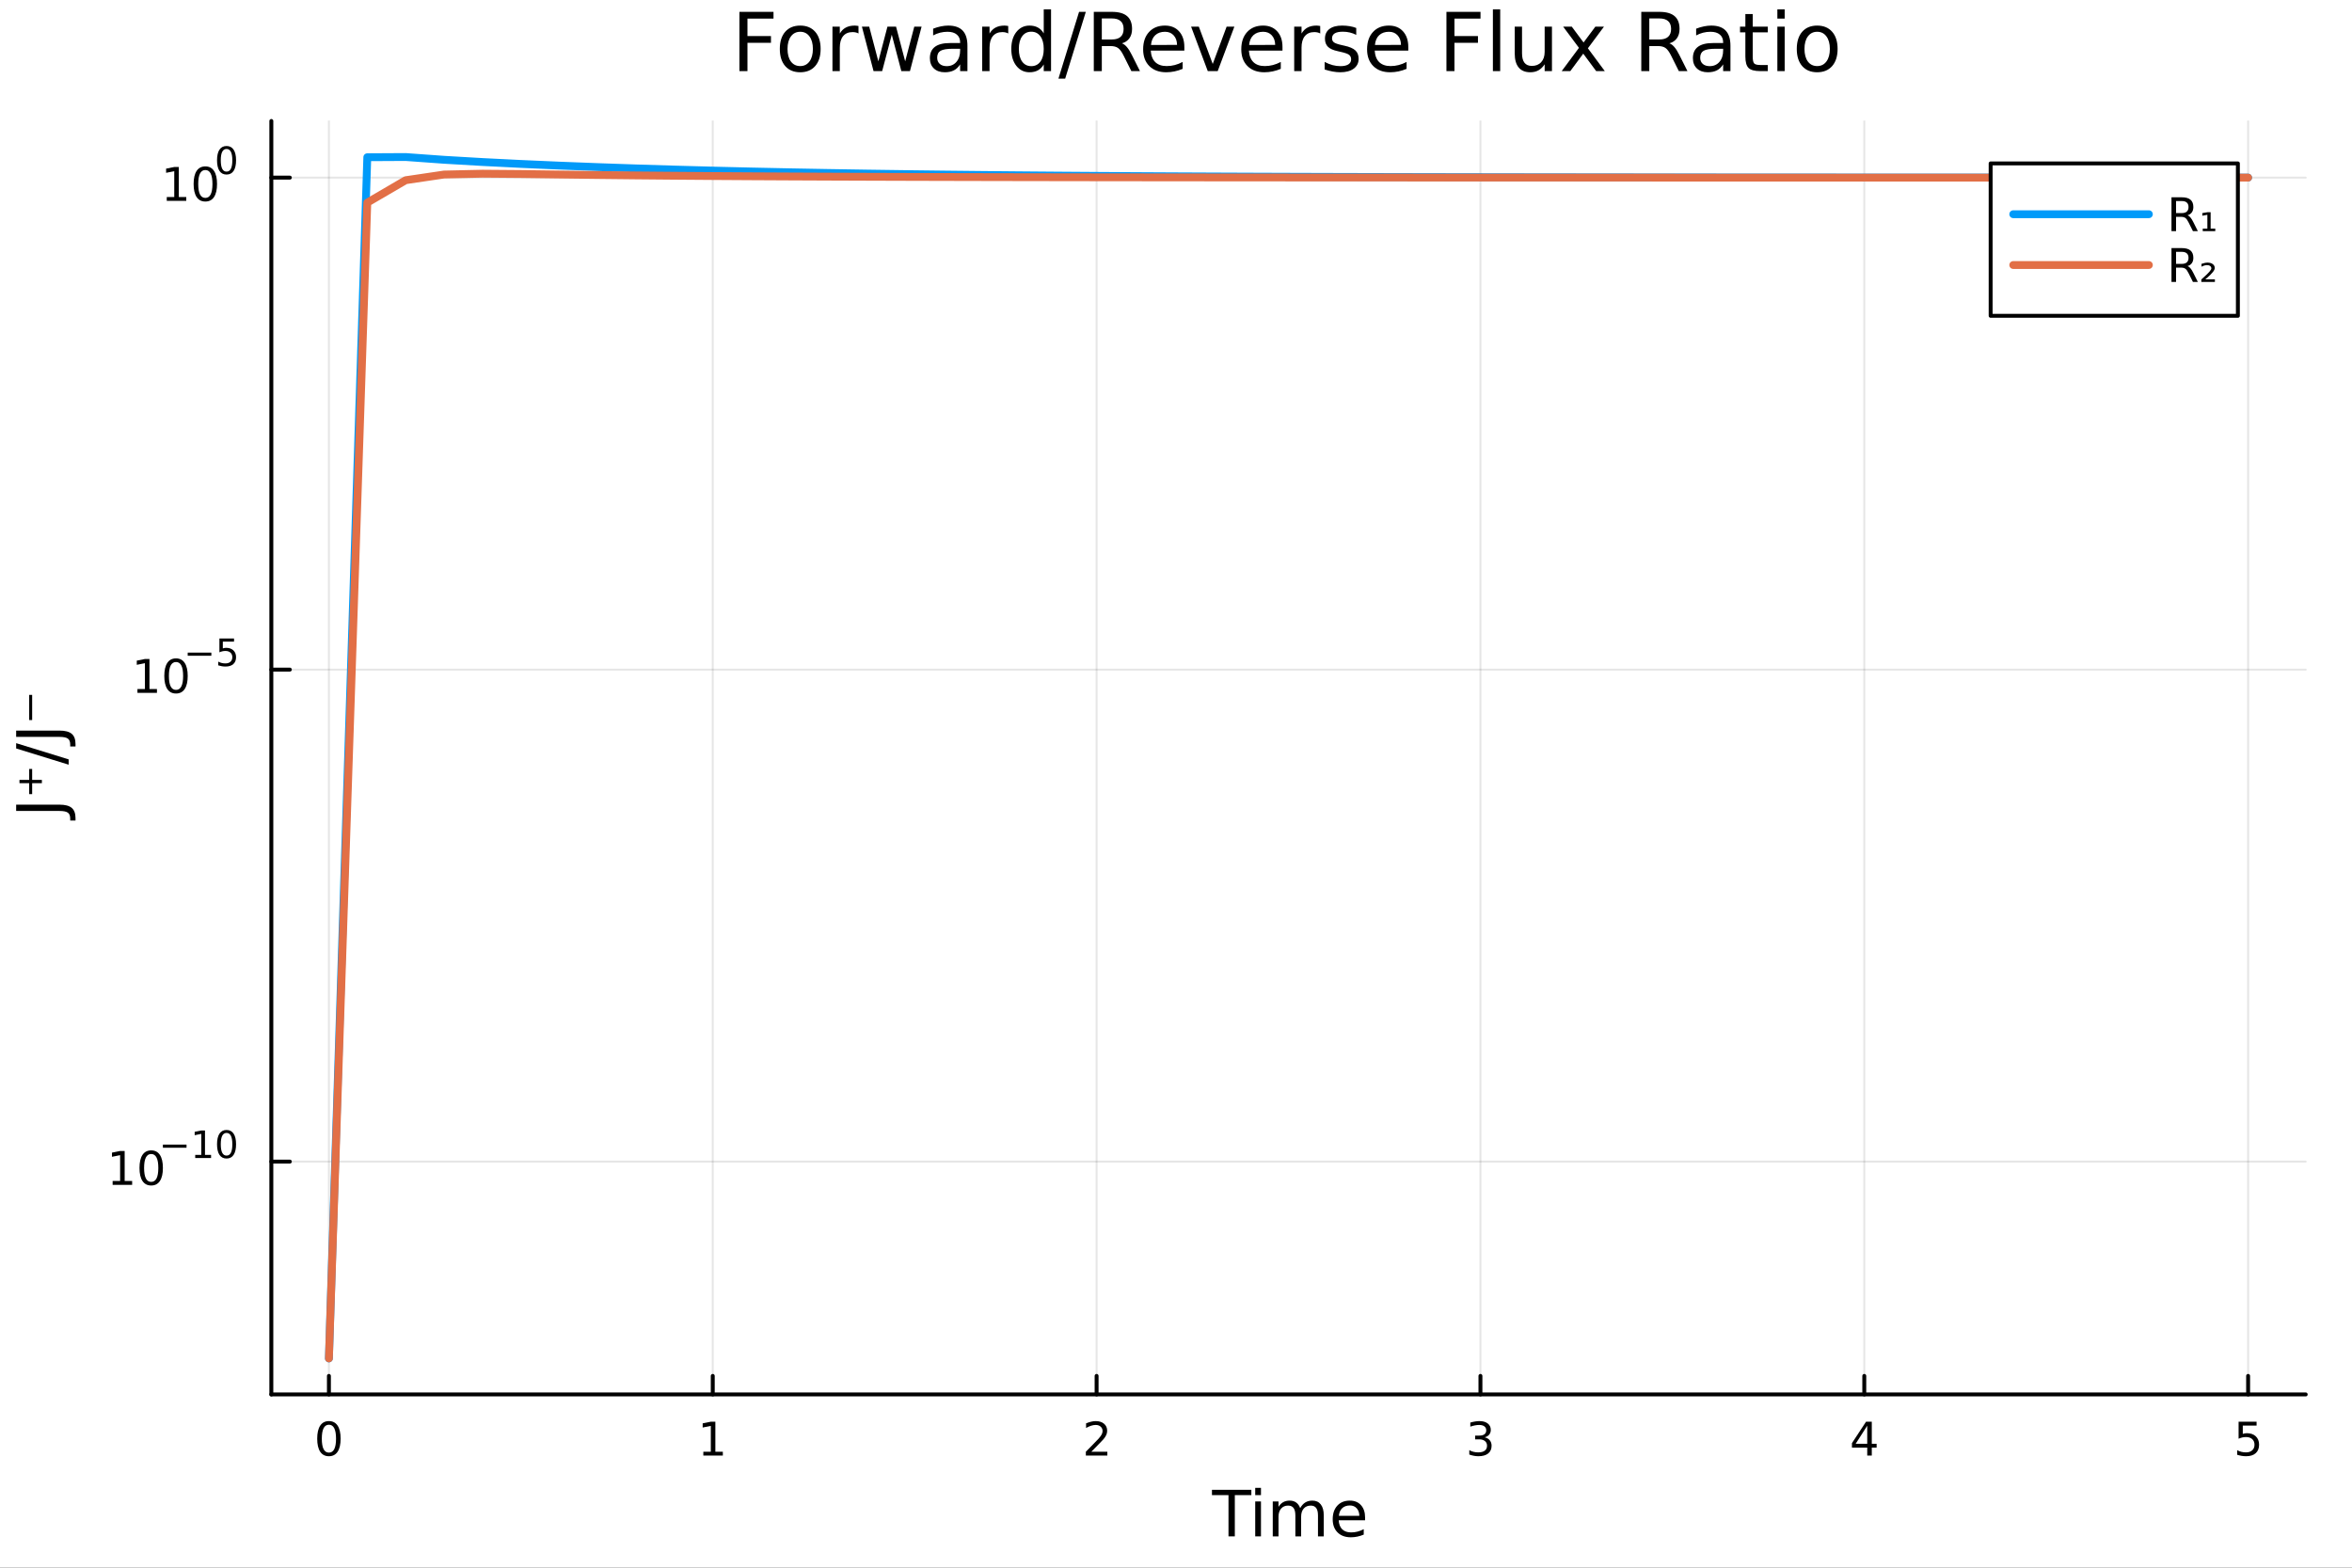 <?xml version="1.0" encoding="utf-8"?>
<svg xmlns="http://www.w3.org/2000/svg" xmlns:xlink="http://www.w3.org/1999/xlink" width="600" height="400" viewBox="0 0 2400 1600">
<rect x="0" y="0" width="2400" height="1600" fill="#333333" stroke="none"/>
<defs>
  <clipPath id="clip990">
    <rect x="0" y="0" width="2400" height="1600"/>
  </clipPath>
</defs>
<path clip-path="url(#clip990)" d="M0 1600 L2400 1600 L2400 8.88178e-14 L0 8.88178e-14  Z" fill="#ffffff" fill-rule="evenodd" fill-opacity="1"/>
<defs>
  <clipPath id="clip991">
    <rect x="480" y="0" width="1681" height="1600"/>
  </clipPath>
</defs>
<path clip-path="url(#clip990)" d="M276.876 1423.18 L2352.76 1423.18 L2352.76 123.472 L276.876 123.472  Z" fill="#ffffff" fill-rule="evenodd" fill-opacity="1"/>
<defs>
  <clipPath id="clip992">
    <rect x="276" y="123" width="2077" height="1301"/>
  </clipPath>
</defs>
<polyline clip-path="url(#clip992)" style="stroke:#000000; stroke-linecap:round; stroke-linejoin:round; stroke-width:2; stroke-opacity:0.1; fill:none" points="335.627,1423.18 335.627,123.472 "/>
<polyline clip-path="url(#clip992)" style="stroke:#000000; stroke-linecap:round; stroke-linejoin:round; stroke-width:2; stroke-opacity:0.1; fill:none" points="727.302,1423.18 727.302,123.472 "/>
<polyline clip-path="url(#clip992)" style="stroke:#000000; stroke-linecap:round; stroke-linejoin:round; stroke-width:2; stroke-opacity:0.1; fill:none" points="1118.98,1423.18 1118.98,123.472 "/>
<polyline clip-path="url(#clip992)" style="stroke:#000000; stroke-linecap:round; stroke-linejoin:round; stroke-width:2; stroke-opacity:0.1; fill:none" points="1510.65,1423.18 1510.65,123.472 "/>
<polyline clip-path="url(#clip992)" style="stroke:#000000; stroke-linecap:round; stroke-linejoin:round; stroke-width:2; stroke-opacity:0.1; fill:none" points="1902.33,1423.18 1902.33,123.472 "/>
<polyline clip-path="url(#clip992)" style="stroke:#000000; stroke-linecap:round; stroke-linejoin:round; stroke-width:2; stroke-opacity:0.1; fill:none" points="2294,1423.18 2294,123.472 "/>
<polyline clip-path="url(#clip992)" style="stroke:#000000; stroke-linecap:round; stroke-linejoin:round; stroke-width:2; stroke-opacity:0.1; fill:none" points="276.876,1185.54 2352.76,1185.54 "/>
<polyline clip-path="url(#clip992)" style="stroke:#000000; stroke-linecap:round; stroke-linejoin:round; stroke-width:2; stroke-opacity:0.1; fill:none" points="276.876,683.417 2352.76,683.417 "/>
<polyline clip-path="url(#clip992)" style="stroke:#000000; stroke-linecap:round; stroke-linejoin:round; stroke-width:2; stroke-opacity:0.1; fill:none" points="276.876,181.289 2352.76,181.289 "/>
<polyline clip-path="url(#clip990)" style="stroke:#000000; stroke-linecap:round; stroke-linejoin:round; stroke-width:4; stroke-opacity:1; fill:none" points="276.876,1423.18 2352.76,1423.18 "/>
<polyline clip-path="url(#clip990)" style="stroke:#000000; stroke-linecap:round; stroke-linejoin:round; stroke-width:4; stroke-opacity:1; fill:none" points="335.627,1423.18 335.627,1404.28 "/>
<polyline clip-path="url(#clip990)" style="stroke:#000000; stroke-linecap:round; stroke-linejoin:round; stroke-width:4; stroke-opacity:1; fill:none" points="727.302,1423.18 727.302,1404.28 "/>
<polyline clip-path="url(#clip990)" style="stroke:#000000; stroke-linecap:round; stroke-linejoin:round; stroke-width:4; stroke-opacity:1; fill:none" points="1118.98,1423.18 1118.98,1404.28 "/>
<polyline clip-path="url(#clip990)" style="stroke:#000000; stroke-linecap:round; stroke-linejoin:round; stroke-width:4; stroke-opacity:1; fill:none" points="1510.65,1423.18 1510.65,1404.28 "/>
<polyline clip-path="url(#clip990)" style="stroke:#000000; stroke-linecap:round; stroke-linejoin:round; stroke-width:4; stroke-opacity:1; fill:none" points="1902.33,1423.18 1902.33,1404.28 "/>
<polyline clip-path="url(#clip990)" style="stroke:#000000; stroke-linecap:round; stroke-linejoin:round; stroke-width:4; stroke-opacity:1; fill:none" points="2294,1423.18 2294,1404.28 "/>
<path clip-path="url(#clip990)" d="M335.627 1454.1 Q332.016 1454.1 330.187 1457.66 Q328.382 1461.2 328.382 1468.33 Q328.382 1475.44 330.187 1479.01 Q332.016 1482.55 335.627 1482.55 Q339.261 1482.55 341.067 1479.01 Q342.895 1475.44 342.895 1468.33 Q342.895 1461.2 341.067 1457.66 Q339.261 1454.1 335.627 1454.1 M335.627 1450.39 Q341.437 1450.39 344.493 1455 Q347.571 1459.58 347.571 1468.33 Q347.571 1477.06 344.493 1481.67 Q341.437 1486.25 335.627 1486.25 Q329.817 1486.25 326.738 1481.67 Q323.682 1477.06 323.682 1468.33 Q323.682 1459.58 326.738 1455 Q329.817 1450.39 335.627 1450.39 Z" fill="#000000" fill-rule="nonzero" fill-opacity="1" /><path clip-path="url(#clip990)" d="M717.684 1481.64 L725.323 1481.64 L725.323 1455.28 L717.013 1456.95 L717.013 1452.69 L725.277 1451.02 L729.953 1451.02 L729.953 1481.64 L737.592 1481.64 L737.592 1485.58 L717.684 1485.58 L717.684 1481.64 Z" fill="#000000" fill-rule="nonzero" fill-opacity="1" /><path clip-path="url(#clip990)" d="M1113.63 1481.64 L1129.95 1481.64 L1129.95 1485.58 L1108.01 1485.58 L1108.01 1481.64 Q1110.67 1478.89 1115.25 1474.26 Q1119.86 1469.61 1121.04 1468.27 Q1123.28 1465.74 1124.16 1464.01 Q1125.07 1462.25 1125.07 1460.56 Q1125.07 1457.8 1123.12 1456.07 Q1121.2 1454.33 1118.1 1454.33 Q1115.9 1454.33 1113.45 1455.09 Q1111.02 1455.86 1108.24 1457.41 L1108.24 1452.69 Q1111.06 1451.55 1113.52 1450.97 Q1115.97 1450.39 1118.01 1450.39 Q1123.38 1450.39 1126.57 1453.08 Q1129.76 1455.77 1129.76 1460.26 Q1129.76 1462.39 1128.95 1464.31 Q1128.17 1466.2 1126.06 1468.8 Q1125.48 1469.47 1122.38 1472.69 Q1119.28 1475.88 1113.63 1481.64 Z" fill="#000000" fill-rule="nonzero" fill-opacity="1" /><path clip-path="url(#clip990)" d="M1514.9 1466.95 Q1518.26 1467.66 1520.13 1469.93 Q1522.03 1472.2 1522.03 1475.53 Q1522.03 1480.65 1518.51 1483.45 Q1514.99 1486.25 1508.51 1486.25 Q1506.34 1486.25 1504.02 1485.81 Q1501.73 1485.39 1499.28 1484.54 L1499.28 1480.02 Q1501.22 1481.16 1503.54 1481.74 Q1505.85 1482.32 1508.37 1482.32 Q1512.77 1482.32 1515.06 1480.58 Q1517.38 1478.84 1517.38 1475.53 Q1517.38 1472.48 1515.23 1470.77 Q1513.1 1469.03 1509.28 1469.03 L1505.25 1469.03 L1505.25 1465.19 L1509.46 1465.19 Q1512.91 1465.19 1514.74 1463.82 Q1516.57 1462.43 1516.57 1459.84 Q1516.57 1457.18 1514.67 1455.77 Q1512.79 1454.33 1509.28 1454.33 Q1507.35 1454.33 1505.16 1454.75 Q1502.96 1455.16 1500.32 1456.04 L1500.32 1451.88 Q1502.98 1451.14 1505.29 1450.77 Q1507.63 1450.39 1509.69 1450.39 Q1515.02 1450.39 1518.12 1452.83 Q1521.22 1455.23 1521.22 1459.35 Q1521.22 1462.22 1519.58 1464.21 Q1517.93 1466.18 1514.9 1466.95 Z" fill="#000000" fill-rule="nonzero" fill-opacity="1" /><path clip-path="url(#clip990)" d="M1905.34 1455.09 L1893.53 1473.54 L1905.34 1473.54 L1905.34 1455.09 M1904.11 1451.02 L1909.99 1451.02 L1909.99 1473.54 L1914.92 1473.54 L1914.92 1477.43 L1909.99 1477.43 L1909.99 1485.58 L1905.34 1485.58 L1905.34 1477.43 L1889.74 1477.43 L1889.74 1472.92 L1904.11 1451.02 Z" fill="#000000" fill-rule="nonzero" fill-opacity="1" /><path clip-path="url(#clip990)" d="M2284.28 1451.02 L2302.64 1451.02 L2302.64 1454.96 L2288.56 1454.96 L2288.56 1463.43 Q2289.58 1463.08 2290.6 1462.92 Q2291.62 1462.73 2292.64 1462.73 Q2298.43 1462.73 2301.81 1465.9 Q2305.19 1469.08 2305.19 1474.49 Q2305.19 1480.07 2301.71 1483.17 Q2298.24 1486.25 2291.92 1486.25 Q2289.75 1486.25 2287.48 1485.88 Q2285.23 1485.51 2282.82 1484.77 L2282.82 1480.07 Q2284.91 1481.2 2287.13 1481.76 Q2289.35 1482.32 2291.83 1482.32 Q2295.83 1482.32 2298.17 1480.21 Q2300.51 1478.1 2300.51 1474.49 Q2300.51 1470.88 2298.17 1468.77 Q2295.83 1466.67 2291.83 1466.67 Q2289.95 1466.67 2288.08 1467.08 Q2286.23 1467.5 2284.28 1468.38 L2284.28 1451.02 Z" fill="#000000" fill-rule="nonzero" fill-opacity="1" /><path clip-path="url(#clip990)" d="M1236.69 1520.52 L1276.89 1520.52 L1276.89 1525.93 L1260.02 1525.93 L1260.02 1568.04 L1253.56 1568.04 L1253.56 1525.93 L1236.69 1525.93 L1236.69 1520.52 Z" fill="#000000" fill-rule="nonzero" fill-opacity="1" /><path clip-path="url(#clip990)" d="M1280.84 1532.4 L1286.7 1532.4 L1286.7 1568.04 L1280.84 1568.04 L1280.84 1532.4 M1280.84 1518.52 L1286.7 1518.52 L1286.7 1525.93 L1280.84 1525.93 L1280.84 1518.52 Z" fill="#000000" fill-rule="nonzero" fill-opacity="1" /><path clip-path="url(#clip990)" d="M1326.7 1539.24 Q1328.9 1535.29 1331.96 1533.41 Q1335.01 1531.54 1339.15 1531.54 Q1344.72 1531.54 1347.74 1535.45 Q1350.77 1539.33 1350.77 1546.53 L1350.77 1568.04 L1344.88 1568.04 L1344.88 1546.72 Q1344.88 1541.59 1343.06 1539.11 Q1341.25 1536.63 1337.53 1536.63 Q1332.97 1536.63 1330.33 1539.65 Q1327.69 1542.68 1327.69 1547.9 L1327.69 1568.04 L1321.8 1568.04 L1321.8 1546.72 Q1321.8 1541.56 1319.99 1539.11 Q1318.17 1536.63 1314.39 1536.63 Q1309.9 1536.63 1307.26 1539.68 Q1304.61 1542.71 1304.61 1547.9 L1304.61 1568.04 L1298.73 1568.04 L1298.73 1532.4 L1304.61 1532.4 L1304.61 1537.93 Q1306.62 1534.66 1309.42 1533.1 Q1312.22 1531.54 1316.07 1531.54 Q1319.96 1531.54 1322.66 1533.51 Q1325.4 1535.48 1326.7 1539.24 Z" fill="#000000" fill-rule="nonzero" fill-opacity="1" /><path clip-path="url(#clip990)" d="M1392.94 1548.76 L1392.94 1551.62 L1366.01 1551.62 Q1366.39 1557.67 1369.64 1560.85 Q1372.92 1564 1378.74 1564 Q1382.12 1564 1385.27 1563.17 Q1388.45 1562.35 1391.57 1560.69 L1391.57 1566.23 Q1388.42 1567.57 1385.11 1568.27 Q1381.8 1568.97 1378.39 1568.97 Q1369.86 1568.97 1364.87 1564 Q1359.9 1559.04 1359.9 1550.57 Q1359.9 1541.82 1364.61 1536.69 Q1369.35 1531.54 1377.37 1531.54 Q1384.57 1531.54 1388.74 1536.18 Q1392.94 1540.8 1392.94 1548.76 M1387.08 1547.04 Q1387.02 1542.23 1384.38 1539.37 Q1381.77 1536.5 1377.44 1536.5 Q1372.54 1536.5 1369.58 1539.27 Q1366.65 1542.04 1366.2 1547.07 L1387.08 1547.04 Z" fill="#000000" fill-rule="nonzero" fill-opacity="1" /><polyline clip-path="url(#clip990)" style="stroke:#000000; stroke-linecap:round; stroke-linejoin:round; stroke-width:4; stroke-opacity:1; fill:none" points="276.876,1423.18 276.876,123.472 "/>
<polyline clip-path="url(#clip990)" style="stroke:#000000; stroke-linecap:round; stroke-linejoin:round; stroke-width:4; stroke-opacity:1; fill:none" points="276.876,1185.54 295.773,1185.54 "/>
<polyline clip-path="url(#clip990)" style="stroke:#000000; stroke-linecap:round; stroke-linejoin:round; stroke-width:4; stroke-opacity:1; fill:none" points="276.876,683.417 295.773,683.417 "/>
<polyline clip-path="url(#clip990)" style="stroke:#000000; stroke-linecap:round; stroke-linejoin:round; stroke-width:4; stroke-opacity:1; fill:none" points="276.876,181.289 295.773,181.289 "/>
<path clip-path="url(#clip990)" d="M114.931 1205.34 L122.57 1205.34 L122.57 1178.97 L114.26 1180.64 L114.26 1176.38 L122.524 1174.71 L127.2 1174.71 L127.2 1205.34 L134.839 1205.34 L134.839 1209.27 L114.931 1209.27 L114.931 1205.34 Z" fill="#000000" fill-rule="nonzero" fill-opacity="1" /><path clip-path="url(#clip990)" d="M154.283 1177.79 Q150.672 1177.79 148.843 1181.36 Q147.038 1184.9 147.038 1192.03 Q147.038 1199.13 148.843 1202.7 Q150.672 1206.24 154.283 1206.24 Q157.917 1206.24 159.723 1202.7 Q161.552 1199.13 161.552 1192.03 Q161.552 1184.9 159.723 1181.36 Q157.917 1177.79 154.283 1177.79 M154.283 1174.09 Q160.093 1174.09 163.149 1178.69 Q166.227 1183.28 166.227 1192.03 Q166.227 1200.75 163.149 1205.36 Q160.093 1209.94 154.283 1209.94 Q148.473 1209.94 145.394 1205.36 Q142.339 1200.75 142.339 1192.03 Q142.339 1183.28 145.394 1178.69 Q148.473 1174.09 154.283 1174.09 Z" fill="#000000" fill-rule="nonzero" fill-opacity="1" /><path clip-path="url(#clip990)" d="M166.227 1168.19 L190.339 1168.19 L190.339 1171.39 L166.227 1171.39 L166.227 1168.19 Z" fill="#000000" fill-rule="nonzero" fill-opacity="1" /><path clip-path="url(#clip990)" d="M199.197 1178.66 L205.404 1178.66 L205.404 1157.24 L198.652 1158.6 L198.652 1155.14 L205.366 1153.78 L209.166 1153.78 L209.166 1178.66 L215.372 1178.66 L215.372 1181.86 L199.197 1181.86 L199.197 1178.66 Z" fill="#000000" fill-rule="nonzero" fill-opacity="1" /><path clip-path="url(#clip990)" d="M231.171 1156.28 Q228.237 1156.28 226.751 1159.18 Q225.284 1162.06 225.284 1167.85 Q225.284 1173.62 226.751 1176.52 Q228.237 1179.4 231.171 1179.4 Q234.124 1179.4 235.591 1176.52 Q237.076 1173.62 237.076 1167.85 Q237.076 1162.06 235.591 1159.18 Q234.124 1156.28 231.171 1156.28 M231.171 1153.27 Q235.891 1153.27 238.374 1157.02 Q240.876 1160.74 240.876 1167.85 Q240.876 1174.94 238.374 1178.68 Q235.891 1182.41 231.171 1182.41 Q226.45 1182.41 223.949 1178.68 Q221.466 1174.94 221.466 1167.85 Q221.466 1160.74 223.949 1157.02 Q226.45 1153.27 231.171 1153.27 Z" fill="#000000" fill-rule="nonzero" fill-opacity="1" /><path clip-path="url(#clip990)" d="M140.247 703.209 L147.886 703.209 L147.886 676.844 L139.575 678.51 L139.575 674.251 L147.839 672.584 L152.515 672.584 L152.515 703.209 L160.154 703.209 L160.154 707.144 L140.247 707.144 L140.247 703.209 Z" fill="#000000" fill-rule="nonzero" fill-opacity="1" /><path clip-path="url(#clip990)" d="M179.598 675.663 Q175.987 675.663 174.159 679.228 Q172.353 682.77 172.353 689.899 Q172.353 697.006 174.159 700.57 Q175.987 704.112 179.598 704.112 Q183.233 704.112 185.038 700.57 Q186.867 697.006 186.867 689.899 Q186.867 682.77 185.038 679.228 Q183.233 675.663 179.598 675.663 M179.598 671.959 Q185.409 671.959 188.464 676.566 Q191.543 681.149 191.543 689.899 Q191.543 698.626 188.464 703.232 Q185.409 707.816 179.598 707.816 Q173.788 707.816 170.71 703.232 Q167.654 698.626 167.654 689.899 Q167.654 681.149 170.71 676.566 Q173.788 671.959 179.598 671.959 Z" fill="#000000" fill-rule="nonzero" fill-opacity="1" /><path clip-path="url(#clip990)" d="M191.543 666.061 L215.654 666.061 L215.654 669.258 L191.543 669.258 L191.543 666.061 Z" fill="#000000" fill-rule="nonzero" fill-opacity="1" /><path clip-path="url(#clip990)" d="M223.892 651.654 L238.807 651.654 L238.807 654.851 L227.372 654.851 L227.372 661.735 Q228.199 661.453 229.027 661.321 Q229.854 661.171 230.682 661.171 Q235.384 661.171 238.13 663.747 Q240.876 666.324 240.876 670.725 Q240.876 675.258 238.054 677.778 Q235.233 680.279 230.099 680.279 Q228.331 680.279 226.488 679.979 Q224.663 679.678 222.707 679.076 L222.707 675.258 Q224.4 676.179 226.205 676.631 Q228.011 677.082 230.023 677.082 Q233.277 677.082 235.177 675.371 Q237.076 673.659 237.076 670.725 Q237.076 667.791 235.177 666.08 Q233.277 664.368 230.023 664.368 Q228.5 664.368 226.977 664.707 Q225.472 665.045 223.892 665.76 L223.892 651.654 Z" fill="#000000" fill-rule="nonzero" fill-opacity="1" /><path clip-path="url(#clip990)" d="M170.17 201.082 L177.809 201.082 L177.809 174.716 L169.499 176.383 L169.499 172.123 L177.762 170.457 L182.438 170.457 L182.438 201.082 L190.077 201.082 L190.077 205.017 L170.17 205.017 L170.17 201.082 Z" fill="#000000" fill-rule="nonzero" fill-opacity="1" /><path clip-path="url(#clip990)" d="M209.522 173.535 Q205.91 173.535 204.082 177.1 Q202.276 180.642 202.276 187.771 Q202.276 194.878 204.082 198.443 Q205.91 201.984 209.522 201.984 Q213.156 201.984 214.961 198.443 Q216.79 194.878 216.79 187.771 Q216.79 180.642 214.961 177.1 Q213.156 173.535 209.522 173.535 M209.522 169.832 Q215.332 169.832 218.387 174.438 Q221.466 179.021 221.466 187.771 Q221.466 196.498 218.387 201.105 Q215.332 205.688 209.522 205.688 Q203.711 205.688 200.633 201.105 Q197.577 196.498 197.577 187.771 Q197.577 179.021 200.633 174.438 Q203.711 169.832 209.522 169.832 Z" fill="#000000" fill-rule="nonzero" fill-opacity="1" /><path clip-path="url(#clip990)" d="M231.171 152.028 Q228.237 152.028 226.751 154.924 Q225.284 157.802 225.284 163.595 Q225.284 169.368 226.751 172.265 Q228.237 175.142 231.171 175.142 Q234.124 175.142 235.591 172.265 Q237.076 169.368 237.076 163.595 Q237.076 157.802 235.591 154.924 Q234.124 152.028 231.171 152.028 M231.171 149.018 Q235.891 149.018 238.374 152.761 Q240.876 156.485 240.876 163.595 Q240.876 170.685 238.374 174.428 Q235.891 178.152 231.171 178.152 Q226.45 178.152 223.949 174.428 Q221.466 170.685 221.466 163.595 Q221.466 156.485 223.949 152.761 Q226.45 149.018 231.171 149.018 Z" fill="#000000" fill-rule="nonzero" fill-opacity="1" /><path clip-path="url(#clip990)" d="M16.484 827.673 L16.484 821.244 L60.694 821.244 Q69.288 821.244 73.171 824.522 Q77.054 827.769 77.054 834.994 L77.054 837.445 L71.643 837.445 L71.643 835.439 Q71.643 831.174 69.256 829.424 Q66.869 827.673 60.694 827.673 L16.484 827.673 Z" fill="#000000" fill-rule="nonzero" fill-opacity="1" /><path clip-path="url(#clip990)" d="M19.858 795.972 L29.788 795.972 L29.788 784.8 L32.812 784.8 L32.812 795.972 L42.743 795.972 L42.743 799.314 L32.812 799.314 L32.812 810.486 L29.788 810.486 L29.788 799.314 L19.858 799.314 L19.858 795.972 Z" fill="#000000" fill-rule="nonzero" fill-opacity="1" /><path clip-path="url(#clip990)" d="M16.484 763.889 L16.484 758.478 L70.052 775.029 L70.052 780.44 L16.484 763.889 Z" fill="#000000" fill-rule="nonzero" fill-opacity="1" /><path clip-path="url(#clip990)" d="M16.484 752.08 L16.484 745.651 L60.694 745.651 Q69.288 745.651 73.171 748.929 Q77.054 752.176 77.054 759.401 L77.054 761.852 L71.643 761.852 L71.643 759.847 Q71.643 755.582 69.256 753.831 Q66.869 752.08 60.694 752.08 L16.484 752.08 Z" fill="#000000" fill-rule="nonzero" fill-opacity="1" /><path clip-path="url(#clip990)" d="M29.788 734.893 L29.788 709.207 L32.812 709.207 L32.812 734.893 L29.788 734.893 Z" fill="#000000" fill-rule="nonzero" fill-opacity="1" /><path clip-path="url(#clip990)" d="M754.535 12.096 L789.292 12.096 L789.292 18.983 L762.718 18.983 L762.718 36.806 L786.699 36.806 L786.699 43.693 L762.718 43.693 L762.718 72.576 L754.535 72.576 L754.535 12.096 Z" fill="#000000" fill-rule="nonzero" fill-opacity="1" /><path clip-path="url(#clip990)" d="M816.554 32.431 Q810.559 32.431 807.075 37.131 Q803.592 41.789 803.592 49.931 Q803.592 58.074 807.035 62.773 Q810.519 67.431 816.554 67.431 Q822.509 67.431 825.993 62.732 Q829.477 58.033 829.477 49.931 Q829.477 41.87 825.993 37.171 Q822.509 32.431 816.554 32.431 M816.554 26.112 Q826.277 26.112 831.826 32.431 Q837.376 38.751 837.376 49.931 Q837.376 61.071 831.826 67.431 Q826.277 73.751 816.554 73.751 Q806.792 73.751 801.242 67.431 Q795.733 61.071 795.733 49.931 Q795.733 38.751 801.242 32.431 Q806.792 26.112 816.554 26.112 Z" fill="#000000" fill-rule="nonzero" fill-opacity="1" /><path clip-path="url(#clip990)" d="M876.022 34.173 Q874.766 33.444 873.267 33.12 Q871.809 32.756 870.026 32.756 Q863.707 32.756 860.304 36.888 Q856.942 40.979 856.942 48.676 L856.942 72.576 L849.448 72.576 L849.448 27.206 L856.942 27.206 L856.942 34.254 Q859.292 30.122 863.059 28.138 Q866.826 26.112 872.214 26.112 Q872.984 26.112 873.915 26.234 Q874.847 26.315 875.981 26.517 L876.022 34.173 Z" fill="#000000" fill-rule="nonzero" fill-opacity="1" /><path clip-path="url(#clip990)" d="M879.506 27.206 L886.959 27.206 L896.276 62.611 L905.553 27.206 L914.343 27.206 L923.66 62.611 L932.937 27.206 L940.391 27.206 L928.521 72.576 L919.731 72.576 L909.968 35.389 L900.165 72.576 L891.375 72.576 L879.506 27.206 Z" fill="#000000" fill-rule="nonzero" fill-opacity="1" /><path clip-path="url(#clip990)" d="M972.312 49.769 Q963.278 49.769 959.794 51.835 Q956.311 53.901 956.311 58.884 Q956.311 62.854 958.903 65.203 Q961.536 67.512 966.033 67.512 Q972.231 67.512 975.958 63.137 Q979.725 58.722 979.725 51.43 L979.725 49.769 L972.312 49.769 M987.179 46.691 L987.179 72.576 L979.725 72.576 L979.725 65.689 Q977.173 69.821 973.365 71.806 Q969.557 73.751 964.048 73.751 Q957.08 73.751 952.948 69.862 Q948.857 65.933 948.857 59.37 Q948.857 51.714 953.961 47.825 Q959.106 43.936 969.274 43.936 L979.725 43.936 L979.725 43.207 Q979.725 38.062 976.322 35.267 Q972.96 32.431 966.843 32.431 Q962.954 32.431 959.268 33.363 Q955.582 34.295 952.179 36.158 L952.179 29.272 Q956.27 27.692 960.119 26.922 Q963.967 26.112 967.613 26.112 Q977.456 26.112 982.317 31.216 Q987.179 36.32 987.179 46.691 Z" fill="#000000" fill-rule="nonzero" fill-opacity="1" /><path clip-path="url(#clip990)" d="M1028.82 34.173 Q1027.57 33.444 1026.07 33.12 Q1024.61 32.756 1022.83 32.756 Q1016.51 32.756 1013.1 36.888 Q1009.74 40.979 1009.74 48.676 L1009.74 72.576 L1002.25 72.576 L1002.25 27.206 L1009.74 27.206 L1009.74 34.254 Q1012.09 30.122 1015.86 28.138 Q1019.63 26.112 1025.01 26.112 Q1025.78 26.112 1026.72 26.234 Q1027.65 26.315 1028.78 26.517 L1028.82 34.173 Z" fill="#000000" fill-rule="nonzero" fill-opacity="1" /><path clip-path="url(#clip990)" d="M1065.04 34.092 L1065.04 9.544 L1072.49 9.544 L1072.49 72.576 L1065.04 72.576 L1065.04 65.77 Q1062.69 69.821 1059.08 71.806 Q1055.52 73.751 1050.49 73.751 Q1042.27 73.751 1037.09 67.188 Q1031.94 60.626 1031.94 49.931 Q1031.94 39.237 1037.09 32.675 Q1042.27 26.112 1050.49 26.112 Q1055.52 26.112 1059.08 28.097 Q1062.69 30.041 1065.04 34.092 M1039.64 49.931 Q1039.64 58.155 1043 62.854 Q1046.4 67.512 1052.32 67.512 Q1058.23 67.512 1061.63 62.854 Q1065.04 58.155 1065.04 49.931 Q1065.04 41.708 1061.63 37.05 Q1058.23 32.35 1052.32 32.35 Q1046.4 32.35 1043 37.05 Q1039.64 41.708 1039.64 49.931 Z" fill="#000000" fill-rule="nonzero" fill-opacity="1" /><path clip-path="url(#clip990)" d="M1101.09 12.096 L1107.98 12.096 L1086.91 80.273 L1080.03 80.273 L1101.09 12.096 Z" fill="#000000" fill-rule="nonzero" fill-opacity="1" /><path clip-path="url(#clip990)" d="M1144.8 44.22 Q1147.43 45.111 1149.9 48.028 Q1152.41 50.944 1154.93 56.048 L1163.23 72.576 L1154.44 72.576 L1146.7 57.061 Q1143.71 50.985 1140.87 49 Q1138.07 47.015 1133.21 47.015 L1124.3 47.015 L1124.3 72.576 L1116.12 72.576 L1116.12 12.096 L1134.59 12.096 Q1144.96 12.096 1150.07 16.43 Q1155.17 20.765 1155.17 29.515 Q1155.17 35.227 1152.5 38.994 Q1149.86 42.761 1144.8 44.22 M1124.3 18.82 L1124.3 40.29 L1134.59 40.29 Q1140.51 40.29 1143.5 37.576 Q1146.54 34.822 1146.54 29.515 Q1146.54 24.208 1143.5 21.535 Q1140.51 18.82 1134.59 18.82 L1124.3 18.82 Z" fill="#000000" fill-rule="nonzero" fill-opacity="1" /><path clip-path="url(#clip990)" d="M1208.52 48.028 L1208.52 51.673 L1174.25 51.673 Q1174.74 59.37 1178.87 63.421 Q1183.04 67.431 1190.45 67.431 Q1194.75 67.431 1198.76 66.378 Q1202.81 65.325 1206.78 63.218 L1206.78 70.267 Q1202.77 71.968 1198.55 72.86 Q1194.34 73.751 1190.01 73.751 Q1179.15 73.751 1172.79 67.431 Q1166.47 61.112 1166.47 50.337 Q1166.47 39.197 1172.47 32.675 Q1178.5 26.112 1188.71 26.112 Q1197.87 26.112 1203.17 32.026 Q1208.52 37.9 1208.52 48.028 M1201.07 45.84 Q1200.99 39.723 1197.62 36.077 Q1194.3 32.431 1188.79 32.431 Q1182.55 32.431 1178.79 35.956 Q1175.06 39.48 1174.49 45.88 L1201.07 45.84 Z" fill="#000000" fill-rule="nonzero" fill-opacity="1" /><path clip-path="url(#clip990)" d="M1215.41 27.206 L1223.31 27.206 L1237.48 65.284 L1251.66 27.206 L1259.56 27.206 L1242.55 72.576 L1232.42 72.576 L1215.41 27.206 Z" fill="#000000" fill-rule="nonzero" fill-opacity="1" /><path clip-path="url(#clip990)" d="M1308.66 48.028 L1308.66 51.673 L1274.39 51.673 Q1274.87 59.37 1279.01 63.421 Q1283.18 67.431 1290.59 67.431 Q1294.89 67.431 1298.9 66.378 Q1302.95 65.325 1306.92 63.218 L1306.92 70.267 Q1302.91 71.968 1298.69 72.86 Q1294.48 73.751 1290.15 73.751 Q1279.29 73.751 1272.93 67.431 Q1266.61 61.112 1266.61 50.337 Q1266.61 39.197 1272.61 32.675 Q1278.64 26.112 1288.85 26.112 Q1298 26.112 1303.31 32.026 Q1308.66 37.9 1308.66 48.028 M1301.2 45.84 Q1301.12 39.723 1297.76 36.077 Q1294.44 32.431 1288.93 32.431 Q1282.69 32.431 1278.92 35.956 Q1275.2 39.48 1274.63 45.88 L1301.2 45.84 Z" fill="#000000" fill-rule="nonzero" fill-opacity="1" /><path clip-path="url(#clip990)" d="M1347.18 34.173 Q1345.93 33.444 1344.43 33.12 Q1342.97 32.756 1341.19 32.756 Q1334.87 32.756 1331.46 36.888 Q1328.1 40.979 1328.1 48.676 L1328.1 72.576 L1320.61 72.576 L1320.61 27.206 L1328.1 27.206 L1328.1 34.254 Q1330.45 30.122 1334.22 28.138 Q1337.99 26.112 1343.37 26.112 Q1344.14 26.112 1345.08 26.234 Q1346.01 26.315 1347.14 26.517 L1347.18 34.173 Z" fill="#000000" fill-rule="nonzero" fill-opacity="1" /><path clip-path="url(#clip990)" d="M1383.92 28.543 L1383.92 35.591 Q1380.76 33.971 1377.36 33.161 Q1373.96 32.35 1370.31 32.35 Q1364.76 32.35 1361.97 34.052 Q1359.21 35.753 1359.21 39.156 Q1359.21 41.749 1361.2 43.248 Q1363.18 44.706 1369.18 46.043 L1371.73 46.61 Q1379.67 48.311 1382.99 51.43 Q1386.35 54.509 1386.35 60.059 Q1386.35 66.378 1381.33 70.064 Q1376.35 73.751 1367.6 73.751 Q1363.95 73.751 1359.98 73.022 Q1356.05 72.333 1351.68 70.915 L1351.68 63.218 Q1355.81 65.365 1359.82 66.459 Q1363.83 67.512 1367.76 67.512 Q1373.03 67.512 1375.86 65.73 Q1378.7 63.907 1378.7 60.626 Q1378.7 57.588 1376.63 55.967 Q1374.61 54.347 1367.68 52.848 L1365.09 52.24 Q1358.16 50.782 1355.08 47.785 Q1352 44.746 1352 39.48 Q1352 33.08 1356.54 29.596 Q1361.08 26.112 1369.42 26.112 Q1373.55 26.112 1377.2 26.72 Q1380.85 27.327 1383.92 28.543 Z" fill="#000000" fill-rule="nonzero" fill-opacity="1" /><path clip-path="url(#clip990)" d="M1437.03 48.028 L1437.03 51.673 L1402.76 51.673 Q1403.25 59.37 1407.38 63.421 Q1411.55 67.431 1418.96 67.431 Q1423.26 67.431 1427.27 66.378 Q1431.32 65.325 1435.29 63.218 L1435.29 70.267 Q1431.28 71.968 1427.07 72.86 Q1422.85 73.751 1418.52 73.751 Q1407.66 73.751 1401.3 67.431 Q1394.98 61.112 1394.98 50.337 Q1394.98 39.197 1400.98 32.675 Q1407.01 26.112 1417.22 26.112 Q1426.38 26.112 1431.68 32.026 Q1437.03 37.9 1437.03 48.028 M1429.58 45.84 Q1429.5 39.723 1426.13 36.077 Q1422.81 32.431 1417.3 32.431 Q1411.07 32.431 1407.3 35.956 Q1403.57 39.48 1403 45.88 L1429.58 45.84 Z" fill="#000000" fill-rule="nonzero" fill-opacity="1" /><path clip-path="url(#clip990)" d="M1475.96 12.096 L1510.72 12.096 L1510.72 18.983 L1484.14 18.983 L1484.14 36.806 L1508.12 36.806 L1508.12 43.693 L1484.14 43.693 L1484.14 72.576 L1475.96 72.576 L1475.96 12.096 Z" fill="#000000" fill-rule="nonzero" fill-opacity="1" /><path clip-path="url(#clip990)" d="M1523.36 9.544 L1530.81 9.544 L1530.81 72.576 L1523.36 72.576 L1523.36 9.544 Z" fill="#000000" fill-rule="nonzero" fill-opacity="1" /><path clip-path="url(#clip990)" d="M1545.64 54.671 L1545.64 27.206 L1553.09 27.206 L1553.09 54.387 Q1553.09 60.828 1555.6 64.069 Q1558.11 67.269 1563.14 67.269 Q1569.17 67.269 1572.66 63.421 Q1576.18 59.573 1576.18 52.929 L1576.18 27.206 L1583.63 27.206 L1583.63 72.576 L1576.18 72.576 L1576.18 65.608 Q1573.47 69.74 1569.86 71.766 Q1566.3 73.751 1561.56 73.751 Q1553.74 73.751 1549.69 68.89 Q1545.64 64.029 1545.64 54.671 M1564.39 26.112 L1564.39 26.112 Z" fill="#000000" fill-rule="nonzero" fill-opacity="1" /><path clip-path="url(#clip990)" d="M1636.7 27.206 L1620.29 49.283 L1637.55 72.576 L1628.76 72.576 L1615.55 54.752 L1602.35 72.576 L1593.56 72.576 L1611.18 48.838 L1595.06 27.206 L1603.85 27.206 L1615.88 43.369 L1627.91 27.206 L1636.7 27.206 Z" fill="#000000" fill-rule="nonzero" fill-opacity="1" /><path clip-path="url(#clip990)" d="M1703.46 44.22 Q1706.09 45.111 1708.56 48.028 Q1711.08 50.944 1713.59 56.048 L1721.89 72.576 L1713.1 72.576 L1705.36 57.061 Q1702.37 50.985 1699.53 49 Q1696.73 47.015 1691.87 47.015 L1682.96 47.015 L1682.96 72.576 L1674.78 72.576 L1674.78 12.096 L1693.25 12.096 Q1703.62 12.096 1708.73 16.43 Q1713.83 20.765 1713.83 29.515 Q1713.83 35.227 1711.16 38.994 Q1708.52 42.761 1703.46 44.22 M1682.96 18.82 L1682.96 40.29 L1693.25 40.29 Q1699.17 40.29 1702.16 37.576 Q1705.2 34.822 1705.2 29.515 Q1705.2 24.208 1702.16 21.535 Q1699.17 18.82 1693.25 18.82 L1682.96 18.82 Z" fill="#000000" fill-rule="nonzero" fill-opacity="1" /><path clip-path="url(#clip990)" d="M1750.9 49.769 Q1741.86 49.769 1738.38 51.835 Q1734.89 53.901 1734.89 58.884 Q1734.89 62.854 1737.49 65.203 Q1740.12 67.512 1744.62 67.512 Q1750.81 67.512 1754.54 63.137 Q1758.31 58.722 1758.31 51.43 L1758.31 49.769 L1750.9 49.769 M1765.76 46.691 L1765.76 72.576 L1758.31 72.576 L1758.31 65.689 Q1755.76 69.821 1751.95 71.806 Q1748.14 73.751 1742.63 73.751 Q1735.66 73.751 1731.53 69.862 Q1727.44 65.933 1727.44 59.37 Q1727.44 51.714 1732.54 47.825 Q1737.69 43.936 1747.86 43.936 L1758.31 43.936 L1758.31 43.207 Q1758.31 38.062 1754.91 35.267 Q1751.54 32.431 1745.43 32.431 Q1741.54 32.431 1737.85 33.363 Q1734.17 34.295 1730.76 36.158 L1730.76 29.272 Q1734.85 27.692 1738.7 26.922 Q1742.55 26.112 1746.2 26.112 Q1756.04 26.112 1760.9 31.216 Q1765.76 36.32 1765.76 46.691 Z" fill="#000000" fill-rule="nonzero" fill-opacity="1" /><path clip-path="url(#clip990)" d="M1788.49 14.324 L1788.49 27.206 L1803.84 27.206 L1803.84 32.999 L1788.49 32.999 L1788.49 57.628 Q1788.49 63.178 1789.99 64.758 Q1791.53 66.338 1796.18 66.338 L1803.84 66.338 L1803.84 72.576 L1796.18 72.576 Q1787.56 72.576 1784.27 69.376 Q1780.99 66.135 1780.99 57.628 L1780.99 32.999 L1775.53 32.999 L1775.53 27.206 L1780.99 27.206 L1780.99 14.324 L1788.49 14.324 Z" fill="#000000" fill-rule="nonzero" fill-opacity="1" /><path clip-path="url(#clip990)" d="M1813.64 27.206 L1821.1 27.206 L1821.1 72.576 L1813.64 72.576 L1813.64 27.206 M1813.64 9.544 L1821.1 9.544 L1821.1 18.983 L1813.64 18.983 L1813.64 9.544 Z" fill="#000000" fill-rule="nonzero" fill-opacity="1" /><path clip-path="url(#clip990)" d="M1854.27 32.431 Q1848.28 32.431 1844.8 37.131 Q1841.31 41.789 1841.31 49.931 Q1841.31 58.074 1844.75 62.773 Q1848.24 67.431 1854.27 67.431 Q1860.23 67.431 1863.71 62.732 Q1867.2 58.033 1867.2 49.931 Q1867.2 41.87 1863.71 37.171 Q1860.23 32.431 1854.27 32.431 M1854.27 26.112 Q1864 26.112 1869.55 32.431 Q1875.1 38.751 1875.1 49.931 Q1875.1 61.071 1869.55 67.431 Q1864 73.751 1854.27 73.751 Q1844.51 73.751 1838.96 67.431 Q1833.45 61.071 1833.45 49.931 Q1833.45 38.751 1838.96 32.431 Q1844.51 26.112 1854.27 26.112 Z" fill="#000000" fill-rule="nonzero" fill-opacity="1" /><polyline clip-path="url(#clip992)" style="stroke:#009af9; stroke-linecap:round; stroke-linejoin:round; stroke-width:8; stroke-opacity:1; fill:none" points="335.627,1386.4 374.794,160.467 413.962,160.256 453.13,163.079 492.297,165.36 531.465,167.311 570.632,169.021 609.8,170.532 648.967,171.87 688.135,173.053 727.302,174.097 766.47,175.015 805.637,175.822 844.805,176.528 883.973,177.145 923.14,177.685 962.308,178.156 1001.48,178.567 1040.64,178.925 1079.81,179.237 1118.98,179.508 1158.15,179.743 1197.31,179.947 1236.48,180.125 1275.65,180.279 1314.82,180.413 1353.98,180.529 1393.15,180.631 1432.32,180.719 1471.49,180.796 1510.65,180.863 1549.82,180.922 1588.99,180.973 1628.16,181.017 1667.32,181.056 1706.49,181.09 1745.66,181.119 1784.83,181.144 1823.99,181.166 1863.16,181.183 1902.33,181.198 1941.5,181.209 1980.66,181.219 2019.83,181.227 2059,181.234 2098.17,181.239 2137.33,181.244 2176.5,181.248 2215.67,181.252 2254.84,181.255 2294,181.268 "/>
<polyline clip-path="url(#clip992)" style="stroke:#e26f46; stroke-linecap:round; stroke-linejoin:round; stroke-width:8; stroke-opacity:1; fill:none" points="335.627,1386.4 374.794,206.804 413.962,183.924 453.13,178.122 492.297,177.269 531.465,177.592 570.632,178.112 609.8,178.6 648.967,179.017 688.135,179.365 727.302,179.655 766.47,179.897 805.637,180.1 844.805,180.272 883.973,180.417 923.14,180.541 962.308,180.646 1001.48,180.736 1040.64,180.813 1079.81,180.879 1118.98,180.936 1158.15,180.984 1197.31,181.026 1236.48,181.062 1275.65,181.093 1314.82,181.12 1353.98,181.143 1393.15,181.163 1432.32,181.18 1471.49,181.195 1510.65,181.208 1549.82,181.219 1588.99,181.228 1628.16,181.237 1667.32,181.244 1706.49,181.25 1745.66,181.256 1784.83,181.26 1823.99,181.264 1863.16,181.268 1902.33,181.271 1941.5,181.273 1980.66,181.275 2019.83,181.277 2059,181.279 2098.17,181.28 2137.33,181.281 2176.5,181.282 2215.67,181.283 2254.84,181.284 2294,181.285 "/>
<path clip-path="url(#clip990)" d="M2031.27 322.316 L2283.56 322.316 L2283.56 166.796 L2031.27 166.796  Z" fill="#ffffff" fill-rule="evenodd" fill-opacity="1"/>
<polyline clip-path="url(#clip990)" style="stroke:#000000; stroke-linecap:round; stroke-linejoin:round; stroke-width:4; stroke-opacity:1; fill:none" points="2031.27,322.316 2283.56,322.316 2283.56,166.796 2031.27,166.796 2031.27,322.316 "/>
<polyline clip-path="url(#clip990)" style="stroke:#009af9; stroke-linecap:round; stroke-linejoin:round; stroke-width:8; stroke-opacity:1; fill:none" points="2054.34,218.636 2192.73,218.636 "/>
<path clip-path="url(#clip990)" d="M2232.18 219.712 Q2233.69 220.221 2235.1 221.888 Q2236.54 223.555 2237.97 226.471 L2242.72 235.916 L2237.69 235.916 L2233.27 227.05 Q2231.56 223.578 2229.94 222.444 Q2228.34 221.309 2225.56 221.309 L2220.47 221.309 L2220.47 235.916 L2215.8 235.916 L2215.8 201.356 L2226.35 201.356 Q2232.28 201.356 2235.19 203.833 Q2238.11 206.309 2238.11 211.309 Q2238.11 214.573 2236.58 216.726 Q2235.08 218.879 2232.18 219.712 M2220.47 205.198 L2220.47 217.467 L2226.35 217.467 Q2229.73 217.467 2231.44 215.916 Q2233.18 214.342 2233.18 211.309 Q2233.18 208.277 2231.44 206.749 Q2229.73 205.198 2226.35 205.198 L2220.47 205.198 Z" fill="#000000" fill-rule="nonzero" fill-opacity="1" /><path clip-path="url(#clip990)" d="M2247.69 233.369 L2252.42 233.369 L2252.42 219.226 L2247.25 220.175 L2247.25 217.49 L2252.58 216.587 L2255.75 216.587 L2255.75 233.369 L2260.49 233.369 L2260.49 235.916 L2247.69 235.916 L2247.69 233.369 Z" fill="#000000" fill-rule="nonzero" fill-opacity="1" /><polyline clip-path="url(#clip990)" style="stroke:#e26f46; stroke-linecap:round; stroke-linejoin:round; stroke-width:8; stroke-opacity:1; fill:none" points="2054.34,270.476 2192.73,270.476 "/>
<path clip-path="url(#clip990)" d="M2232.18 271.552 Q2233.69 272.061 2235.1 273.728 Q2236.54 275.395 2237.97 278.311 L2242.72 287.756 L2237.69 287.756 L2233.27 278.89 Q2231.56 275.418 2229.94 274.284 Q2228.34 273.149 2225.56 273.149 L2220.47 273.149 L2220.47 287.756 L2215.8 287.756 L2215.8 253.196 L2226.35 253.196 Q2232.28 253.196 2235.19 255.673 Q2238.11 258.149 2238.11 263.149 Q2238.11 266.413 2236.58 268.566 Q2235.08 270.719 2232.18 271.552 M2220.47 257.038 L2220.47 269.307 L2226.35 269.307 Q2229.73 269.307 2231.44 267.756 Q2233.18 266.182 2233.18 263.149 Q2233.18 260.117 2231.44 258.589 Q2229.73 257.038 2226.35 257.038 L2220.47 257.038 Z" fill="#000000" fill-rule="nonzero" fill-opacity="1" /><path clip-path="url(#clip990)" d="M2250.29 285.117 L2260.1 285.117 L2260.1 287.756 L2246.26 287.756 L2246.26 285.209 Q2247.05 284.492 2248.5 283.196 Q2256.47 276.135 2256.47 273.959 Q2256.47 272.432 2255.26 271.506 Q2254.06 270.557 2252.09 270.557 Q2250.89 270.557 2249.48 270.973 Q2248.06 271.367 2246.4 272.177 L2246.4 269.33 Q2248.18 268.682 2249.71 268.358 Q2251.26 268.034 2252.58 268.034 Q2255.93 268.034 2257.95 269.561 Q2259.96 271.089 2259.96 273.589 Q2259.96 276.807 2252.3 283.381 Q2251 284.492 2250.29 285.117 Z" fill="#000000" fill-rule="nonzero" fill-opacity="1" /></svg>
